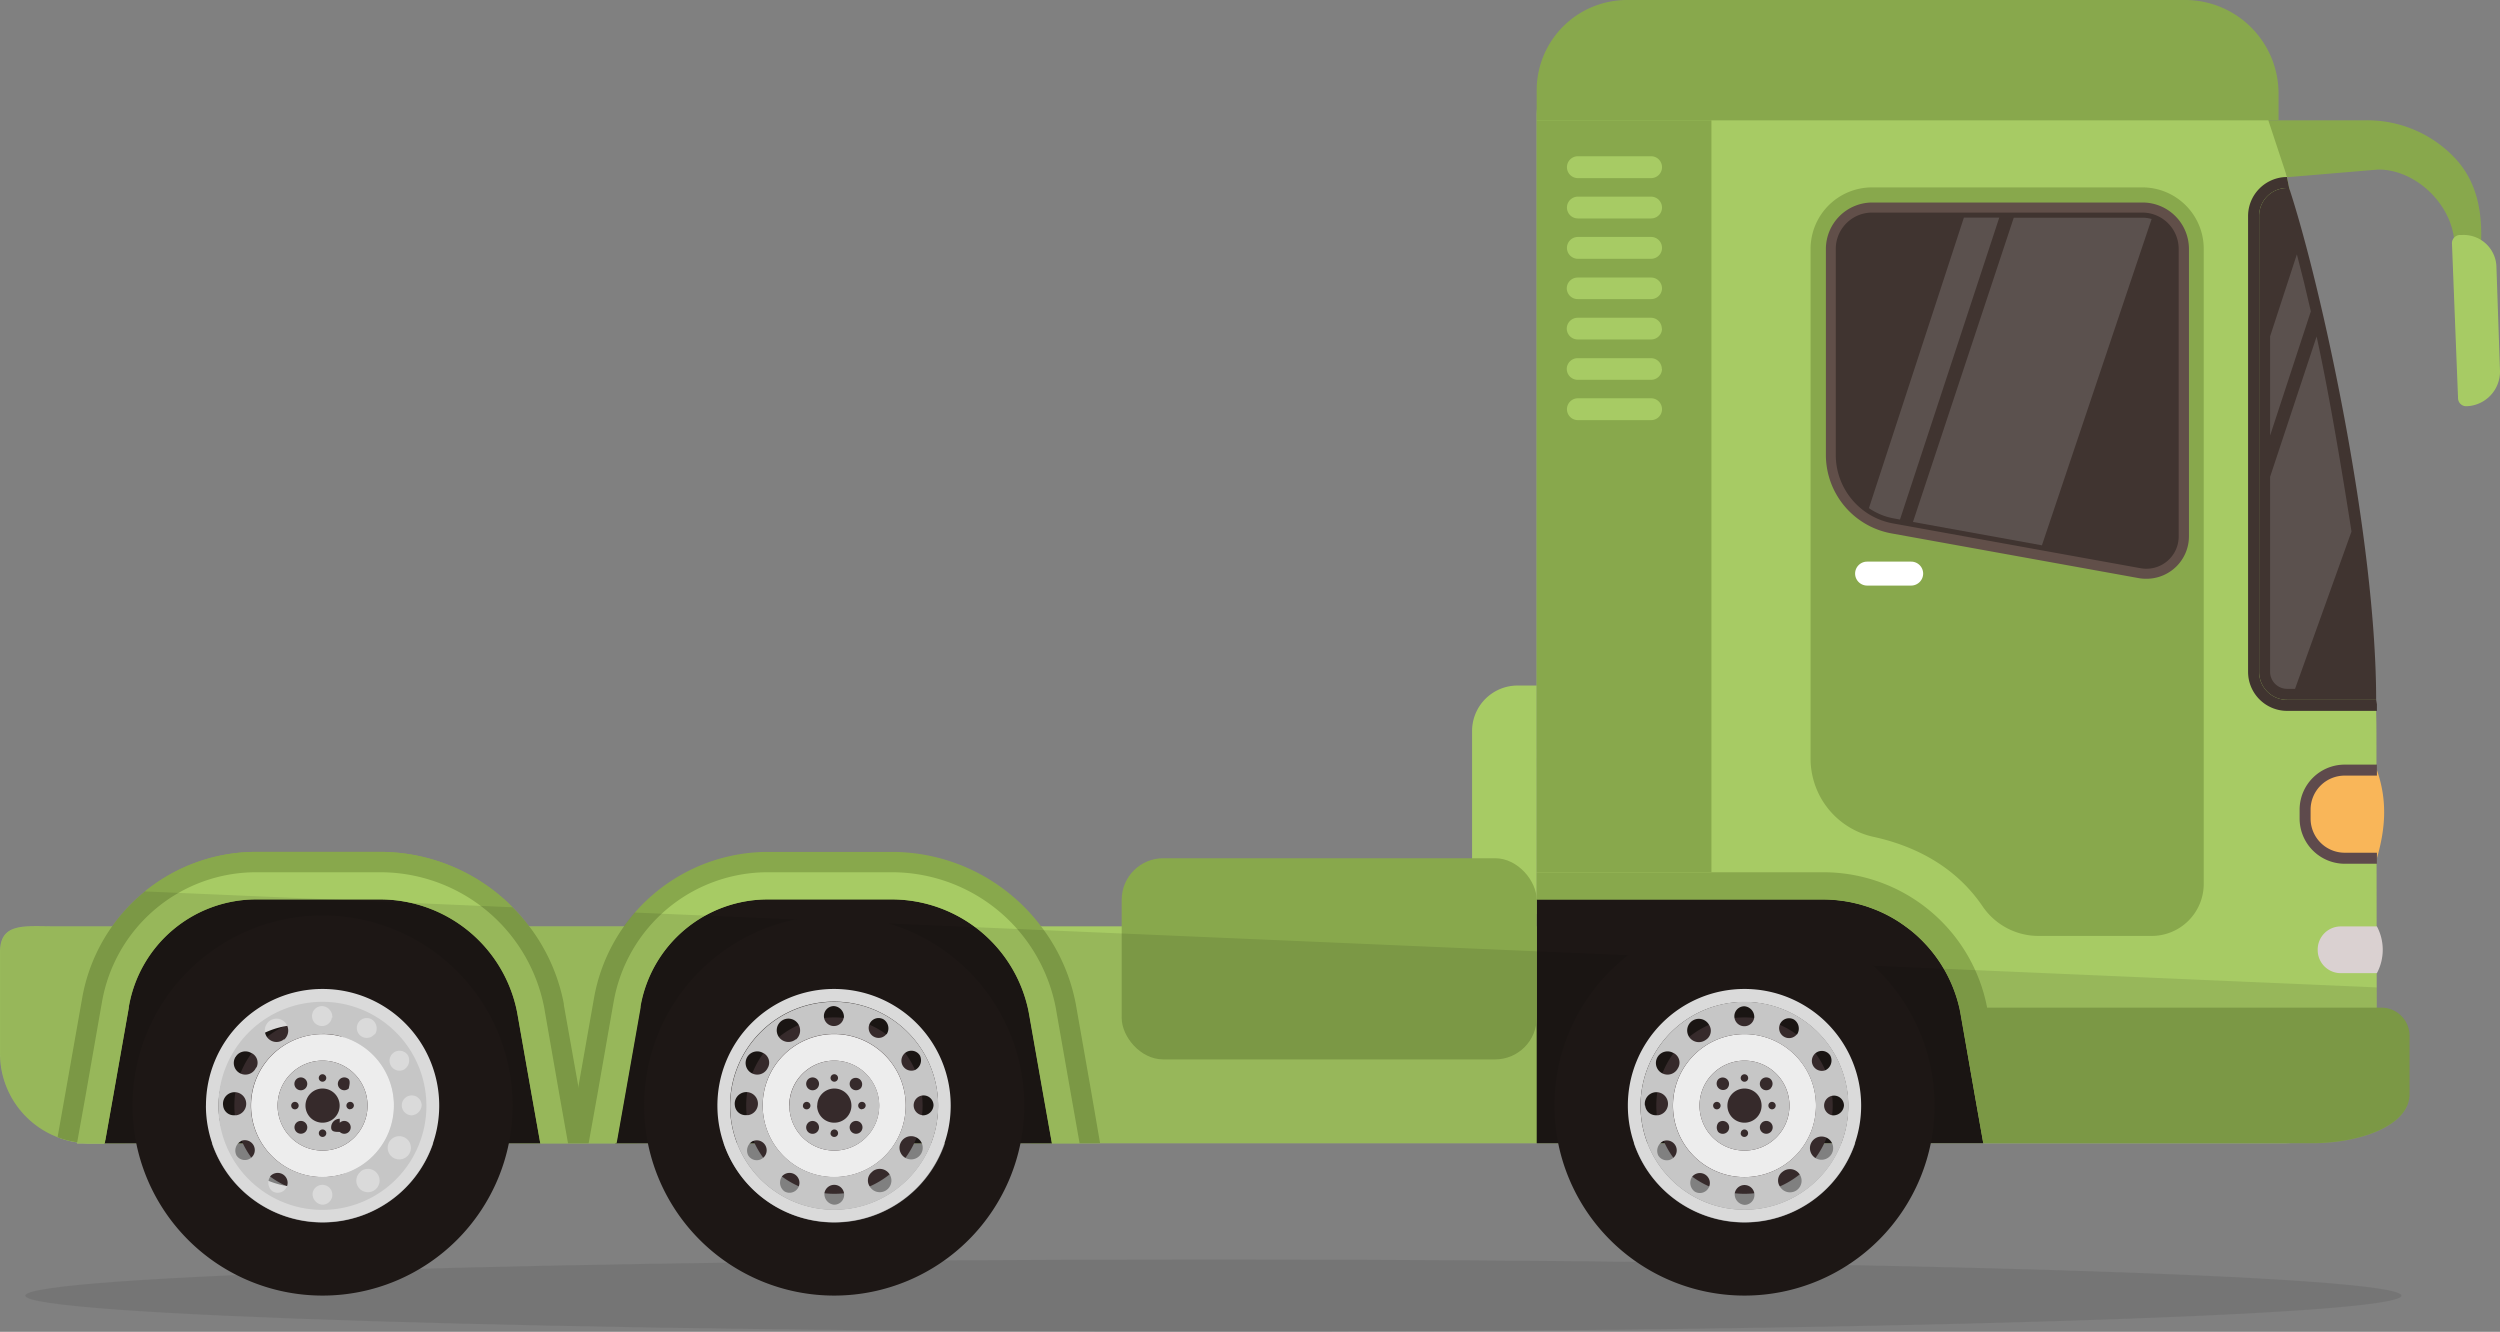 <svg id="Layer_1" data-name="Layer 1" xmlns="http://www.w3.org/2000/svg" viewBox="0 0 520.98 277.54"><rect x="0" y="0" width="520.98" height="277.54" fill="#808080" stroke="none"/><title>10-01-01</title><path d="M118.69,338.76H92.89A36.71,36.71,0,0,0,69.72,347l76.57,3.29A38.88,38.88,0,0,0,118.69,338.76Z" transform="translate(-39.5 -161.23)" style="fill:#88a84c"/><path d="M539.94,431.23c0,4.16-110.85,7.54-247.59,7.54s-247.58-3.38-247.58-7.54,110.84-7.53,247.58-7.53S539.94,427.07,539.94,431.23Z" transform="translate(-39.5 -161.23)" style="fill:#1d1d1b;opacity:0.1;isolation:isolate"/><path d="M359.73,304.09h-4a9.48,9.48,0,0,0-9.46,9.46V351.7h13.48Z" transform="translate(-39.5 -161.23)" style="fill:#a7cb64"/><path d="M374.09,354.27v45.21H58.24a18.28,18.28,0,0,1-6.74-1.26,18.7,18.7,0,0,1-12-17.46V359.67c0-6.22,5.07-5.4,11.28-5.4Z" transform="translate(-39.5 -161.23)" style="fill:#a7cb64"/><path d="M534.81,380.32a19.12,19.12,0,0,1-19.08,19.14H378.84a18.59,18.59,0,0,1-4.75-.61,19.06,19.06,0,0,1-14.35-18.49v-195c0-10.55,8.55-7.52,19.1-7.52H496.41a19.09,19.09,0,0,1,18.74,15.44l15.52,79.48a217,217,0,0,1,4.06,41.39l.06,57Z" transform="translate(-39.5 -161.23)" style="fill:#a7cb64"/><path d="M452.81,399.46h-74a18.59,18.59,0,0,1-4.75-.61v.63H359.74V348.64h59.67q1.26,0,2.52.12c.84.09,1.66.19,2.48.32s1.62.34,2.42.53c.39.1.77.23,1.17.33.78.25,1.53.53,2.29.82a27.6,27.6,0,0,1,5.27,2.77.58.58,0,0,0,.15.11l.88.63,1,.73a21.15,21.15,0,0,1,1.83,1.58c.33.31.67.65,1,1l.69.73a29.1,29.1,0,0,1,6.72,12.92c.13.51.21,1,.3,1.52L451,389.29Z" transform="translate(-39.5 -161.23)" style="fill:#1d1715"/><path d="M162.13,399.48H147.82L146.14,390l-2.91-16.56c-.09-.44-.17-.88-.26-1.32a24.79,24.79,0,0,0-15.92-17.88,25.83,25.83,0,0,0-8.36-1.41H92.89a22.81,22.81,0,0,0-22.37,18.81L67.3,390l-1.68,9.47H58.24a18.28,18.28,0,0,1-6.74-1.26l1.72-9.68,3.41-19.33a36.84,36.84,0,0,1,36.26-30.45h25.8a39,39,0,0,1,31.09,15.51A38.55,38.55,0,0,1,157,370.43v.21a5.86,5.86,0,0,0,.1.58l2.9,16.31h0l.19,1Z" transform="translate(-39.5 -161.23)" style="fill:#88a84c"/><path d="M268.75,399.48H254.44L252.77,390l-2.93-16.56c-.1-.5-.16-.92-.25-1.32a24.81,24.81,0,0,0-15.92-17.88,25.83,25.83,0,0,0-8.36-1.41h-25.8a23,23,0,0,0-7.88,1.41,22.66,22.66,0,0,0-14.48,17.37L173.92,390l-1.68,9.47H157.89l2-10.94.17-1h0l3.23-18.32a36.86,36.86,0,0,1,36.27-30.45h25.8a39,39,0,0,1,31.09,15.51,38.47,38.47,0,0,1,7.23,16.16l3.19,18.13Z" transform="translate(-39.5 -161.23)" style="fill:#88a84c"/><path d="M92.9,348.66h25.79a29.14,29.14,0,0,1,28.68,24.07l4.72,26.76H61.15l.33-.8,4.9-27.78A26.93,26.93,0,0,1,92.9,348.66Z" transform="translate(-39.5 -161.23)" style="fill:#1d1715"/><path d="M156.06,389.28,153,371.75a4.51,4.51,0,0,0-.09-.53A34.82,34.82,0,0,0,118.69,343H92.9a32.61,32.61,0,0,0-32.14,27l-.23,1.28-3.16,18.06-1.83,10.19h5.8l.13-.78,1.68-9.41,3.19-18.06V371A26.94,26.94,0,0,1,92.9,348.66h25.79a29.11,29.11,0,0,1,28.37,22.56c.12.51.21,1,.3,1.52l2.91,16.54,1.82,10.19h5.78Z" transform="translate(-39.5 -161.23)" style="fill:#a7cb64"/><path d="M199.52,348.66h25.79A29.13,29.13,0,0,1,254,372.73l4.72,26.76h-91l.33-.8,4.9-27.78A26.93,26.93,0,0,1,199.52,348.66Z" transform="translate(-39.5 -161.23)" style="fill:#1d1715"/><path d="M262.68,389.28l-3.08-17.53a4.51,4.51,0,0,0-.09-.53A34.81,34.81,0,0,0,225.31,343H199.52a32.61,32.61,0,0,0-32.14,27l-.23,1.28-3.15,18-1.83,10.19H168l.14-.78,1.67-9.41L173,371.22v-.3a26.93,26.93,0,0,1,26.51-22.26H225.3a29.11,29.11,0,0,1,28.37,22.56c.12.51.21,1,.3,1.52l2.91,16.54,1.82,10.19h5.78Z" transform="translate(-39.5 -161.23)" style="fill:#a7cb64"/><path d="M512.2,186.3h20.57A25.1,25.1,0,0,1,551,194.08c4.76,5,5.83,11.47,5.52,17.94l-1.06,31.41h-3.32l-1.19-32c-.63-7.75-8.06-14.87-15.83-14.87l-19,1.6Z" transform="translate(-39.5 -161.23)" style="fill:#88a84c"/><path d="M560.47,238.31a7.22,7.22,0,0,1-6.85,7.57h-.1a1.69,1.69,0,0,1-1.78-1.6h0L550.47,212a1.71,1.71,0,0,1,1.62-1.8h.48a6.84,6.84,0,0,1,7.16,6.48Z" transform="translate(-39.5 -161.23)" style="fill:#a7cb64"/><path d="M494.85,161.23H378.56a18.83,18.83,0,0,0-18.83,18.83v6.24h154.6v-5.58A19.49,19.49,0,0,0,494.85,161.23Z" transform="translate(-39.5 -161.23)" style="fill:#88a84c"/><path d="M534.67,307.07H516.11a5.83,5.83,0,0,1-5.83-5.83v-95a5.83,5.83,0,0,1,5.83-5.83h.43C523.27,220.87,534.67,273.27,534.67,307.07Z" transform="translate(-39.5 -161.23)" style="fill:#403430"/><path d="M534.67,307.07H516.11a5.83,5.83,0,0,1-5.83-5.83v-95a5.83,5.83,0,0,1,5.83-5.83h.43l-.46-2.29a8.14,8.14,0,0,0-8.1,8.12v95a8.14,8.14,0,0,0,8.13,8.13h18.72V308Z" transform="translate(-39.5 -161.23)" style="fill:#403430"/><path d="M534.83,321.72c2.35,6.69,1.64,12.64,0,18.36h-6.72a8.26,8.26,0,0,1-8.24-8.25v-1.9a8.23,8.23,0,0,1,8.24-8.21Z" transform="translate(-39.5 -161.23)" style="fill:#f9b659"/><path d="M528.11,320.57a9.4,9.4,0,0,0-9.39,9.36v1.9a9.43,9.43,0,0,0,9.39,9.4h6.72v-2.3h-6.72a7.11,7.11,0,0,1-7.1-7.1v-1.9a7.1,7.1,0,0,1,7.1-7.07h6.72v-2.29Z" transform="translate(-39.5 -161.23)" style="fill:#5e4a4c"/><path d="M534.83,354.28a10.39,10.39,0,0,1,0,9.75H527.3a4.81,4.81,0,0,1-4.81-4.81h0v-.11a4.81,4.81,0,0,1,4.8-4.82h7.54Z" transform="translate(-39.5 -161.23)" style="fill:#dad1d1"/><path d="M453.6,371.22A34.76,34.76,0,0,0,419.4,343H359.73v5.69H419.4a29.17,29.17,0,0,1,28.4,22.56c.11.51.2,1,.29,1.52L451,389.28l1.79,10.19H521.4c10,0,20.22-3.68,20.22-10.19V377.07a5.85,5.85,0,0,0-5.85-5.85Z" transform="translate(-39.5 -161.23)" style="fill:#88a84c"/><path d="M452.66,350.11a14.09,14.09,0,0,0,11.67,6.16h23.56a10.85,10.85,0,0,0,10.85-10.85h0V213.09A12.79,12.79,0,0,0,486,200.28H429.63a12.82,12.82,0,0,0-12.82,12.8h0V319.34A16.69,16.69,0,0,0,430,335.64C437.48,337.28,446.59,341.15,452.66,350.11Z" transform="translate(-39.5 -161.23)" style="fill:#88a84c"/><path d="M529.53,272l-11.76,32.78h-1.66a3.56,3.56,0,0,1-3.54-3.54V260.6l9.69-29.24C525.7,246.91,529.53,272,529.53,272Z" transform="translate(-39.5 -161.23)" style="fill:#5b514e"/><path d="M521.06,226.12,512.57,252V231.33l5.58-17.1C519.11,217.86,520.1,221.86,521.06,226.12Z" transform="translate(-39.5 -161.23)" style="fill:#5b514e"/><path d="M485.34,280.67l-51.52-9.33A15.59,15.59,0,0,1,421,256V213.09a8.62,8.62,0,0,1,8.62-8.61h56.3a8.6,8.6,0,0,1,8.61,8.59V273a7.82,7.82,0,0,1-7.85,7.79,7.5,7.5,0,0,1-1.34-.12Z" transform="translate(-39.5 -161.23)" style="fill:#403430"/><path d="M486.75,281.84a8.58,8.58,0,0,1-1.6-.14l-51.52-9.32A16.63,16.63,0,0,1,420,256V213.09a9.69,9.69,0,0,1,9.67-9.66H486a9.68,9.68,0,0,1,9.66,9.66V273a8.85,8.85,0,0,1-8.86,8.84Zm-57.12-76.31a7.57,7.57,0,0,0-7.57,7.56V256A14.52,14.52,0,0,0,434,270.31l51.52,9.32a6.73,6.73,0,0,0,7.88-5.34v0a7,7,0,0,0,.12-1.29V213.09a7.58,7.58,0,0,0-7.56-7.56Z" transform="translate(-39.5 -161.23)" style="fill:#614f49"/><rect x="233.75" y="178.85" width="86.48" height="41.92" rx="8.66" style="fill:#88a84c"/><rect x="320.24" y="25.07" width="36.41" height="156.67" style="fill:#88a84c"/><path d="M440.27,280.77a2.51,2.51,0,0,1-2.49,2.49h-9.2a2.51,2.51,0,0,1-2.49-2.49h0a2.5,2.5,0,0,1,2.49-2.5h9.2A2.5,2.5,0,0,1,440.27,280.77Z" transform="translate(-39.5 -161.23)" style="fill:#fff"/><path d="M487.88,206.87l-22.86,68L438.15,270l21-63.4h26.76A6.56,6.56,0,0,1,487.88,206.87Z" transform="translate(-39.5 -161.23)" style="fill:#5b514e"/><path d="M456.13,206.58,435.44,269.5l-1.24-.23a13.29,13.29,0,0,1-5.23-2.15l19.79-60.54Z" transform="translate(-39.5 -161.23)" style="fill:#5b514e"/><path d="M385.85,196.07a2.28,2.28,0,0,1-2.27,2.28H368.32a2.28,2.28,0,0,1-2.28-2.28h0a2.29,2.29,0,0,1,2.28-2.28h15.26A2.28,2.28,0,0,1,385.85,196.07Z" transform="translate(-39.5 -161.23)" style="fill:#a7cb64"/><path d="M385.85,204.48a2.27,2.27,0,0,1-2.27,2.27H368.32a2.27,2.27,0,0,1-2.28-2.26h0a2.28,2.28,0,0,1,2.28-2.28h15.26A2.29,2.29,0,0,1,385.85,204.48Z" transform="translate(-39.5 -161.23)" style="fill:#a7cb64"/><path d="M385.85,212.88a2.28,2.28,0,0,1-2.27,2.28H368.32a2.28,2.28,0,0,1-2.28-2.28h0a2.28,2.28,0,0,1,2.28-2.27h15.26A2.27,2.27,0,0,1,385.85,212.88Z" transform="translate(-39.5 -161.23)" style="fill:#a7cb64"/><path d="M385.85,221.29a2.27,2.27,0,0,1-2.27,2.27H368.32a2.28,2.28,0,0,1-2.32-2.22v0h0a2.27,2.27,0,0,1,2.27-2.27h15.27a2.28,2.28,0,0,1,2.31,2.23Z" transform="translate(-39.5 -161.23)" style="fill:#a7cb64"/><path d="M385.85,229.7a2.27,2.27,0,0,1-2.27,2.27H368.32a2.28,2.28,0,0,1-2.32-2.24h0a2.28,2.28,0,0,1,2.28-2.28h15.26a2.28,2.28,0,0,1,2.27,2.28Z" transform="translate(-39.5 -161.23)" style="fill:#a7cb64"/><path d="M385.85,238.1a2.28,2.28,0,0,1-2.27,2.28H368.32a2.28,2.28,0,0,1-2.32-2.24h0a2.27,2.27,0,0,1,2.27-2.27h15.27a2.27,2.27,0,0,1,2.27,2.27Z" transform="translate(-39.5 -161.23)" style="fill:#a7cb64"/><path d="M385.85,246.51a2.27,2.27,0,0,1-2.27,2.27H368.32a2.28,2.28,0,0,1-2.28-2.27h0a2.28,2.28,0,0,1,2.28-2.28h15.26A2.28,2.28,0,0,1,385.85,246.51Z" transform="translate(-39.5 -161.23)" style="fill:#a7cb64"/><path d="M535.78,371.22h-1V367l-363-15.6a35.68,35.68,0,0,0-2.3,2.9h-19.7a37.87,37.87,0,0,0-3.49-4L69.72,347a37,37,0,0,0-6.85,7.29H50.8c-6.21,0-11.28-.82-11.28,5.4v21.09a18.7,18.7,0,0,0,12,17.46,18,18,0,0,0,4.08,1v.2H374.09v-.63a18.59,18.59,0,0,0,4.75.61H521.41c10,0,20.22-3.68,20.22-10.19V377.07A5.85,5.85,0,0,0,535.78,371.22Z" transform="translate(-39.5 -161.23)" style="opacity:0.1;isolation:isolate"/><path d="M384.66,391.63A18.38,18.38,0,1,0,403,373.25h0A18.37,18.37,0,0,0,384.66,391.63Z" transform="translate(-39.5 -161.23)" style="fill:#362a2b"/><path d="M363.43,391.66A39.61,39.61,0,1,0,403,352a39.6,39.6,0,0,0-39.57,39.66Zm15.23,0A24.38,24.38,0,1,1,403.08,416h0a24.37,24.37,0,0,1-24.4-24.34h0Z" transform="translate(-39.5 -161.23)" style="fill:#1d1715"/><path d="M378.73,391.65A24.31,24.31,0,1,0,403,367.32h0a24.3,24.3,0,0,0-24.27,24.33Zm2.64,0a21.64,21.64,0,1,1,0,.06v-.07Z" transform="translate(-39.5 -161.23)" style="fill:#dadada"/><path d="M388.14,391.64A14.9,14.9,0,1,0,403,376.73h0A14.91,14.91,0,0,0,388.14,391.64Zm5.53,0a9.37,9.37,0,1,1,9.38,9.36A9.38,9.38,0,0,1,393.67,391.64Z" transform="translate(-39.5 -161.23)" style="fill:#ededed"/><path d="M393.67,391.64a9.37,9.37,0,1,0,9.36-9.38A9.38,9.38,0,0,0,393.67,391.64Zm5.78-3.59a1.34,1.34,0,0,1-1.89-1.89,1.32,1.32,0,0,1,1.87,0h0a1.34,1.34,0,0,1,0,1.89Zm4.36-2.18a.78.78,0,1,1-.79-.77h0a.76.76,0,0,1,.78.74v0Zm4.71,2.17a1.34,1.34,0,1,1,0-1.9h0a1.35,1.35,0,0,1,0,1.85Zm.28,4.37a.78.78,0,0,1-.78-.78.76.76,0,0,1,.74-.78h0a.78.78,0,0,1,0,1.56h0Zm-2.17,2.8a1.34,1.34,0,1,1,0,1.9,1.33,1.33,0,0,1,0-1.88h0Zm-4.36,2.17a.76.76,0,0,1,.74-.78h0a.78.78,0,0,1,0,1.56h0a.76.76,0,0,1-.77-.75v0Zm-2.79-5.75a3.56,3.56,0,1,1,3.56,3.56h0a3.55,3.55,0,0,1-3.56-3.54h0Zm-1.92,3.59a1.34,1.34,0,1,1,0,1.9h0a1.64,1.64,0,0,1,0-1.89Zm-1.06-3.58a.78.78,0,1,1,.79.77h0a.76.76,0,0,1-.78-.74v0Z" transform="translate(-39.5 -161.23)" style="fill:#c6c6c6"/><path d="M381.37,391.64A21.67,21.67,0,1,0,403.07,370H403A21.68,21.68,0,0,0,381.37,391.64Zm7.88-8a2.42,2.42,0,1,1-1.36-3.14h0l.3.14a2.23,2.23,0,0,1,1.11,2.95l0,.05v.08ZM403,376.73a14.9,14.9,0,1,1-14.88,14.92h0A14.92,14.92,0,0,1,403,376.73Zm-7.94,1.13a2.43,2.43,0,1,1,.35-3.42,2.27,2.27,0,0,1,.22.32,2.25,2.25,0,0,1-.55,3.1Zm10-4.53a2.08,2.08,0,1,1-2.05-2.4,2.23,2.23,0,0,1,2.06,2.39h0Zm8.88,3.46a2.07,2.07,0,1,1-.58-3.09,2.25,2.25,0,0,1,.64,3.09Zm6,7.45a2.08,2.08,0,1,1,1-3,2.25,2.25,0,0,1-1,3Zm1.43,9.42a2.07,2.07,0,1,1,2.4-2.05,2.22,2.22,0,0,1-2.38,2.05h0Zm-4.51,5.91a2.42,2.42,0,1,1,1.31,3.16,2,2,0,0,1-.57-.33A2.43,2.43,0,0,1,416.86,399.57ZM411,405.4a2.42,2.42,0,1,1-.37,3.4h0a1.61,1.61,0,0,1-.21-.3A2.24,2.24,0,0,1,411,405.4Zm-10,4.54a2.07,2.07,0,1,1,2.05,2.38A2.23,2.23,0,0,1,401,409.94Zm-8.88-3.48a2.08,2.08,0,1,1,.57,3.1,2.25,2.25,0,0,1-.56-3.1Zm-6-7.44a2.07,2.07,0,1,1-1.05,3,2.25,2.25,0,0,1,1.06-3h0Zm-3.83-7.38a2.42,2.42,0,1,1,2.78,2h-.38a2.24,2.24,0,0,1-2.35-2.05Z" transform="translate(-39.5 -161.23)" style="fill:#c6c6c6"/><path d="M88.34,391.63a18.38,18.38,0,1,0,18.38-18.38,18.38,18.38,0,0,0-18.38,18.38Z" transform="translate(-39.5 -161.23)" style="fill:#362a2b"/><path d="M67.11,391.66A39.61,39.61,0,1,0,106.68,352a39.6,39.6,0,0,0-39.57,39.66Zm15.22,0A24.38,24.38,0,1,1,106.75,416h0a24.39,24.39,0,0,1-24.41-24.35h0Z" transform="translate(-39.5 -161.23)" style="fill:#1d1715"/><path d="M82.41,391.65a24.31,24.31,0,1,0,24.29-24.33h0a24.3,24.3,0,0,0-24.28,24.32h0Zm2.63,0a16.89,16.89,0,1,1,0,.11v-.12Z" transform="translate(-39.5 -161.23)" style="fill:#dadada"/><path d="M91.82,391.64a14.9,14.9,0,1,0,14.89-14.91h0A14.93,14.93,0,0,0,91.82,391.64Zm5.53,0a9.37,9.37,0,1,1,9.38,9.36h0A9.38,9.38,0,0,1,97.35,391.64Z" transform="translate(-39.5 -161.23)" style="fill:#ededed"/><path d="M97.35,391.64a9.37,9.37,0,1,0,9.36-9.38A9.38,9.38,0,0,0,97.35,391.64Zm5.78-3.59a1.34,1.34,0,1,1,0-1.91,1.34,1.34,0,0,1,0,1.91Zm4.36-2.18a.78.78,0,1,1-1.56,0h0a.78.78,0,0,1,1.56,0Zm4.7,2.17a1.34,1.34,0,1,1,0-1.9h0c.33.47.13,1.24,0,1.85Zm.28,4.37a.78.78,0,0,1,0-1.56.76.76,0,0,1,.78.74v0h0a.79.79,0,0,1-.78.78Zm-2.17,2.8a1.34,1.34,0,1,1,0,1.9c-1,0-1.79,0-1.79-.95a1.79,1.79,0,0,1,1.79-1.79h0v.84Zm-4.36,2.17a.78.78,0,1,1,.78.78h0A.78.78,0,0,1,105.94,397.38Zm-2.78-5.75a3.56,3.56,0,1,1,3.56,3.56h0a3.55,3.55,0,0,1-3.56-3.54h0Zm-1.92,3.59a1.34,1.34,0,0,1,1.91,1.88h0a1.34,1.34,0,0,1-1.9-1.89Zm-1.06-3.58a.78.78,0,1,1,.79.77h0a.76.76,0,0,1-.78-.74v0Z" transform="translate(-39.5 -161.23)" style="fill:#c6c6c6"/><path d="M85,391.64A21.68,21.68,0,1,0,106.72,370h0A21.69,21.69,0,0,0,85,391.64Zm7.89-8a2.42,2.42,0,1,1-1.36-3.14h0l.3.14a2.24,2.24,0,0,1,1.14,3v.11Zm13.77-6.95a14.9,14.9,0,1,1-14.88,14.92h0a14.9,14.9,0,0,1,14.92-14.87Zm-8,1.13A2.43,2.43,0,1,1,99,374.4a2.53,2.53,0,0,1-.26,3.46Zm10-4.53a2.08,2.08,0,1,1-2-2.4,2.25,2.25,0,0,1,2.09,2.38v.06Zm8.88,3.46a2.07,2.07,0,1,1-.58-3.09,2.25,2.25,0,0,1,.68,3.11h0Zm6,7.45a2.08,2.08,0,1,1,1-3,2.25,2.25,0,0,1-1,3Zm1.44,9.42a2.07,2.07,0,1,1,2.39-2.05,2.24,2.24,0,0,1-2.37,2.09Zm-4.52,5.91a2.42,2.42,0,1,1,1.36,3.14,2.3,2.3,0,0,1-.61-.35,2.42,2.42,0,0,1-.75-2.79Zm-5.82,5.83a2.43,2.43,0,1,1-.35,3.42,2.38,2.38,0,0,1,.33-3.34l.06,0Zm-10,4.54a2.07,2.07,0,1,1,2,2.38,2.24,2.24,0,0,1-2-2.34Zm-8.88-3.48a2.07,2.07,0,1,1,.58,3.1,2.24,2.24,0,0,1-.54-3.06Zm-6-7.44a2.07,2.07,0,1,1-1,3,2.24,2.24,0,0,1,1.08-3h-.08ZM86,391.64a2.42,2.42,0,1,1,2.78,2h-.39A2.23,2.23,0,0,1,86,391.64Z" transform="translate(-39.5 -161.23)" style="fill:#c6c6c6"/><path d="M195,391.63a18.38,18.38,0,1,0,18.38-18.38A18.38,18.38,0,0,0,195,391.63Z" transform="translate(-39.5 -161.23)" style="fill:#362a2b"/><path d="M173.73,391.66A39.61,39.61,0,1,0,213.3,352a39.6,39.6,0,0,0-39.57,39.66v0Zm15.22,0A24.39,24.39,0,1,1,213.39,416h0A24.39,24.39,0,0,1,189,391.65Z" transform="translate(-39.5 -161.23)" style="fill:#1d1715"/><path d="M189,391.65a24.31,24.31,0,1,0,24.29-24.33h0A24.3,24.3,0,0,0,189,391.63h0Zm2.63,0a21.68,21.68,0,1,1,21.7,21.67,21.68,21.68,0,0,1-21.7-21.67Z" transform="translate(-39.5 -161.23)" style="fill:#dadada"/><path d="M198.44,391.64a14.9,14.9,0,1,0,14.89-14.91,14.9,14.9,0,0,0-14.89,14.91Zm5.53,0a9.37,9.37,0,1,1,9.38,9.36A9.38,9.38,0,0,1,204,391.64Z" transform="translate(-39.5 -161.23)" style="fill:#ededed"/><path d="M204,391.64a9.37,9.37,0,1,0,9.36-9.38A9.38,9.38,0,0,0,204,391.64Zm5.78-3.59a1.34,1.34,0,1,1,0-1.91,1.34,1.34,0,0,1,0,1.91Zm4.36-2.18a.78.78,0,1,1-1.56,0h0a.78.78,0,0,1,1.56,0Zm4.7,2.17a1.34,1.34,0,0,1-1.89,0,1.32,1.32,0,0,1,0-1.87h0a1.34,1.34,0,0,1,1.89,1.89Zm.28,4.37a.78.78,0,1,1,0-1.56h0a.76.76,0,0,1,.78.74v0h0a.79.79,0,0,1-.8.78h0Zm-2.17,2.8a1.34,1.34,0,1,1,0,1.9,1.35,1.35,0,0,1,0-1.9Zm-4.36,2.17a.78.78,0,1,1,.78.78h0a.78.78,0,0,1-.81-.75h0Zm-2.78-5.75a3.56,3.56,0,1,1,3.56,3.56h0a3.55,3.55,0,0,1-3.59-3.51h0v-.05Zm-1.92,3.59a1.34,1.34,0,1,1,0,1.9h0a1.34,1.34,0,0,1,0-1.89Zm-1.06-3.58a.78.78,0,1,1,.79.77h0a.77.77,0,0,1-.81-.73h0Z" transform="translate(-39.5 -161.23)" style="fill:#c6c6c6"/><path d="M191.66,391.64A21.68,21.68,0,1,0,213.38,370h-.06A21.69,21.69,0,0,0,191.66,391.64Zm7.89-8a2.42,2.42,0,1,1-1.36-3.14h0l.3.14a2.24,2.24,0,0,1,1.08,3h0v.06Zm13.78-6.95a14.9,14.9,0,1,1-14.89,14.91,14.9,14.9,0,0,1,14.89-14.91Zm-8,1.13a2.43,2.43,0,1,1,.35-3.42,2.5,2.5,0,0,1-.29,3.45h0Zm10-4.53a2.08,2.08,0,1,1-2.05-2.4,2.25,2.25,0,0,1,2.09,2.38v.06Zm8.88,3.46a2.07,2.07,0,1,1-.58-3.09,2.24,2.24,0,0,1,.63,3.12h0Zm6,7.45a2.08,2.08,0,1,1,1-3,2.27,2.27,0,0,1-1,3Zm1.43,9.42a2.07,2.07,0,1,1,2.4-2.05,2.22,2.22,0,0,1-2.34,2.09h0Zm-4.52,5.91a2.42,2.42,0,1,1,1.36,3.14,2.3,2.3,0,0,1-.61-.35,2.42,2.42,0,0,1-.75-2.79Zm-5.82,5.83a2.43,2.43,0,1,1-.35,3.42,2.27,2.27,0,0,1-.22-.32,2.25,2.25,0,0,1,.57-3.06Zm-10,4.54a2.07,2.07,0,1,1,2,2.38,2.24,2.24,0,0,1-2-2.34Zm-8.88-3.48a2.07,2.07,0,1,1,.58,3.1,2.25,2.25,0,0,1-.58-3.06ZM196.47,399a2.07,2.07,0,1,1-1.05,3,2.23,2.23,0,0,1,1-3Zm-3.83-7.38a2.42,2.42,0,1,1,2.78,2H195A2.24,2.24,0,0,1,192.64,391.62Z" transform="translate(-39.5 -161.23)" style="fill:#c6c6c6"/></svg>